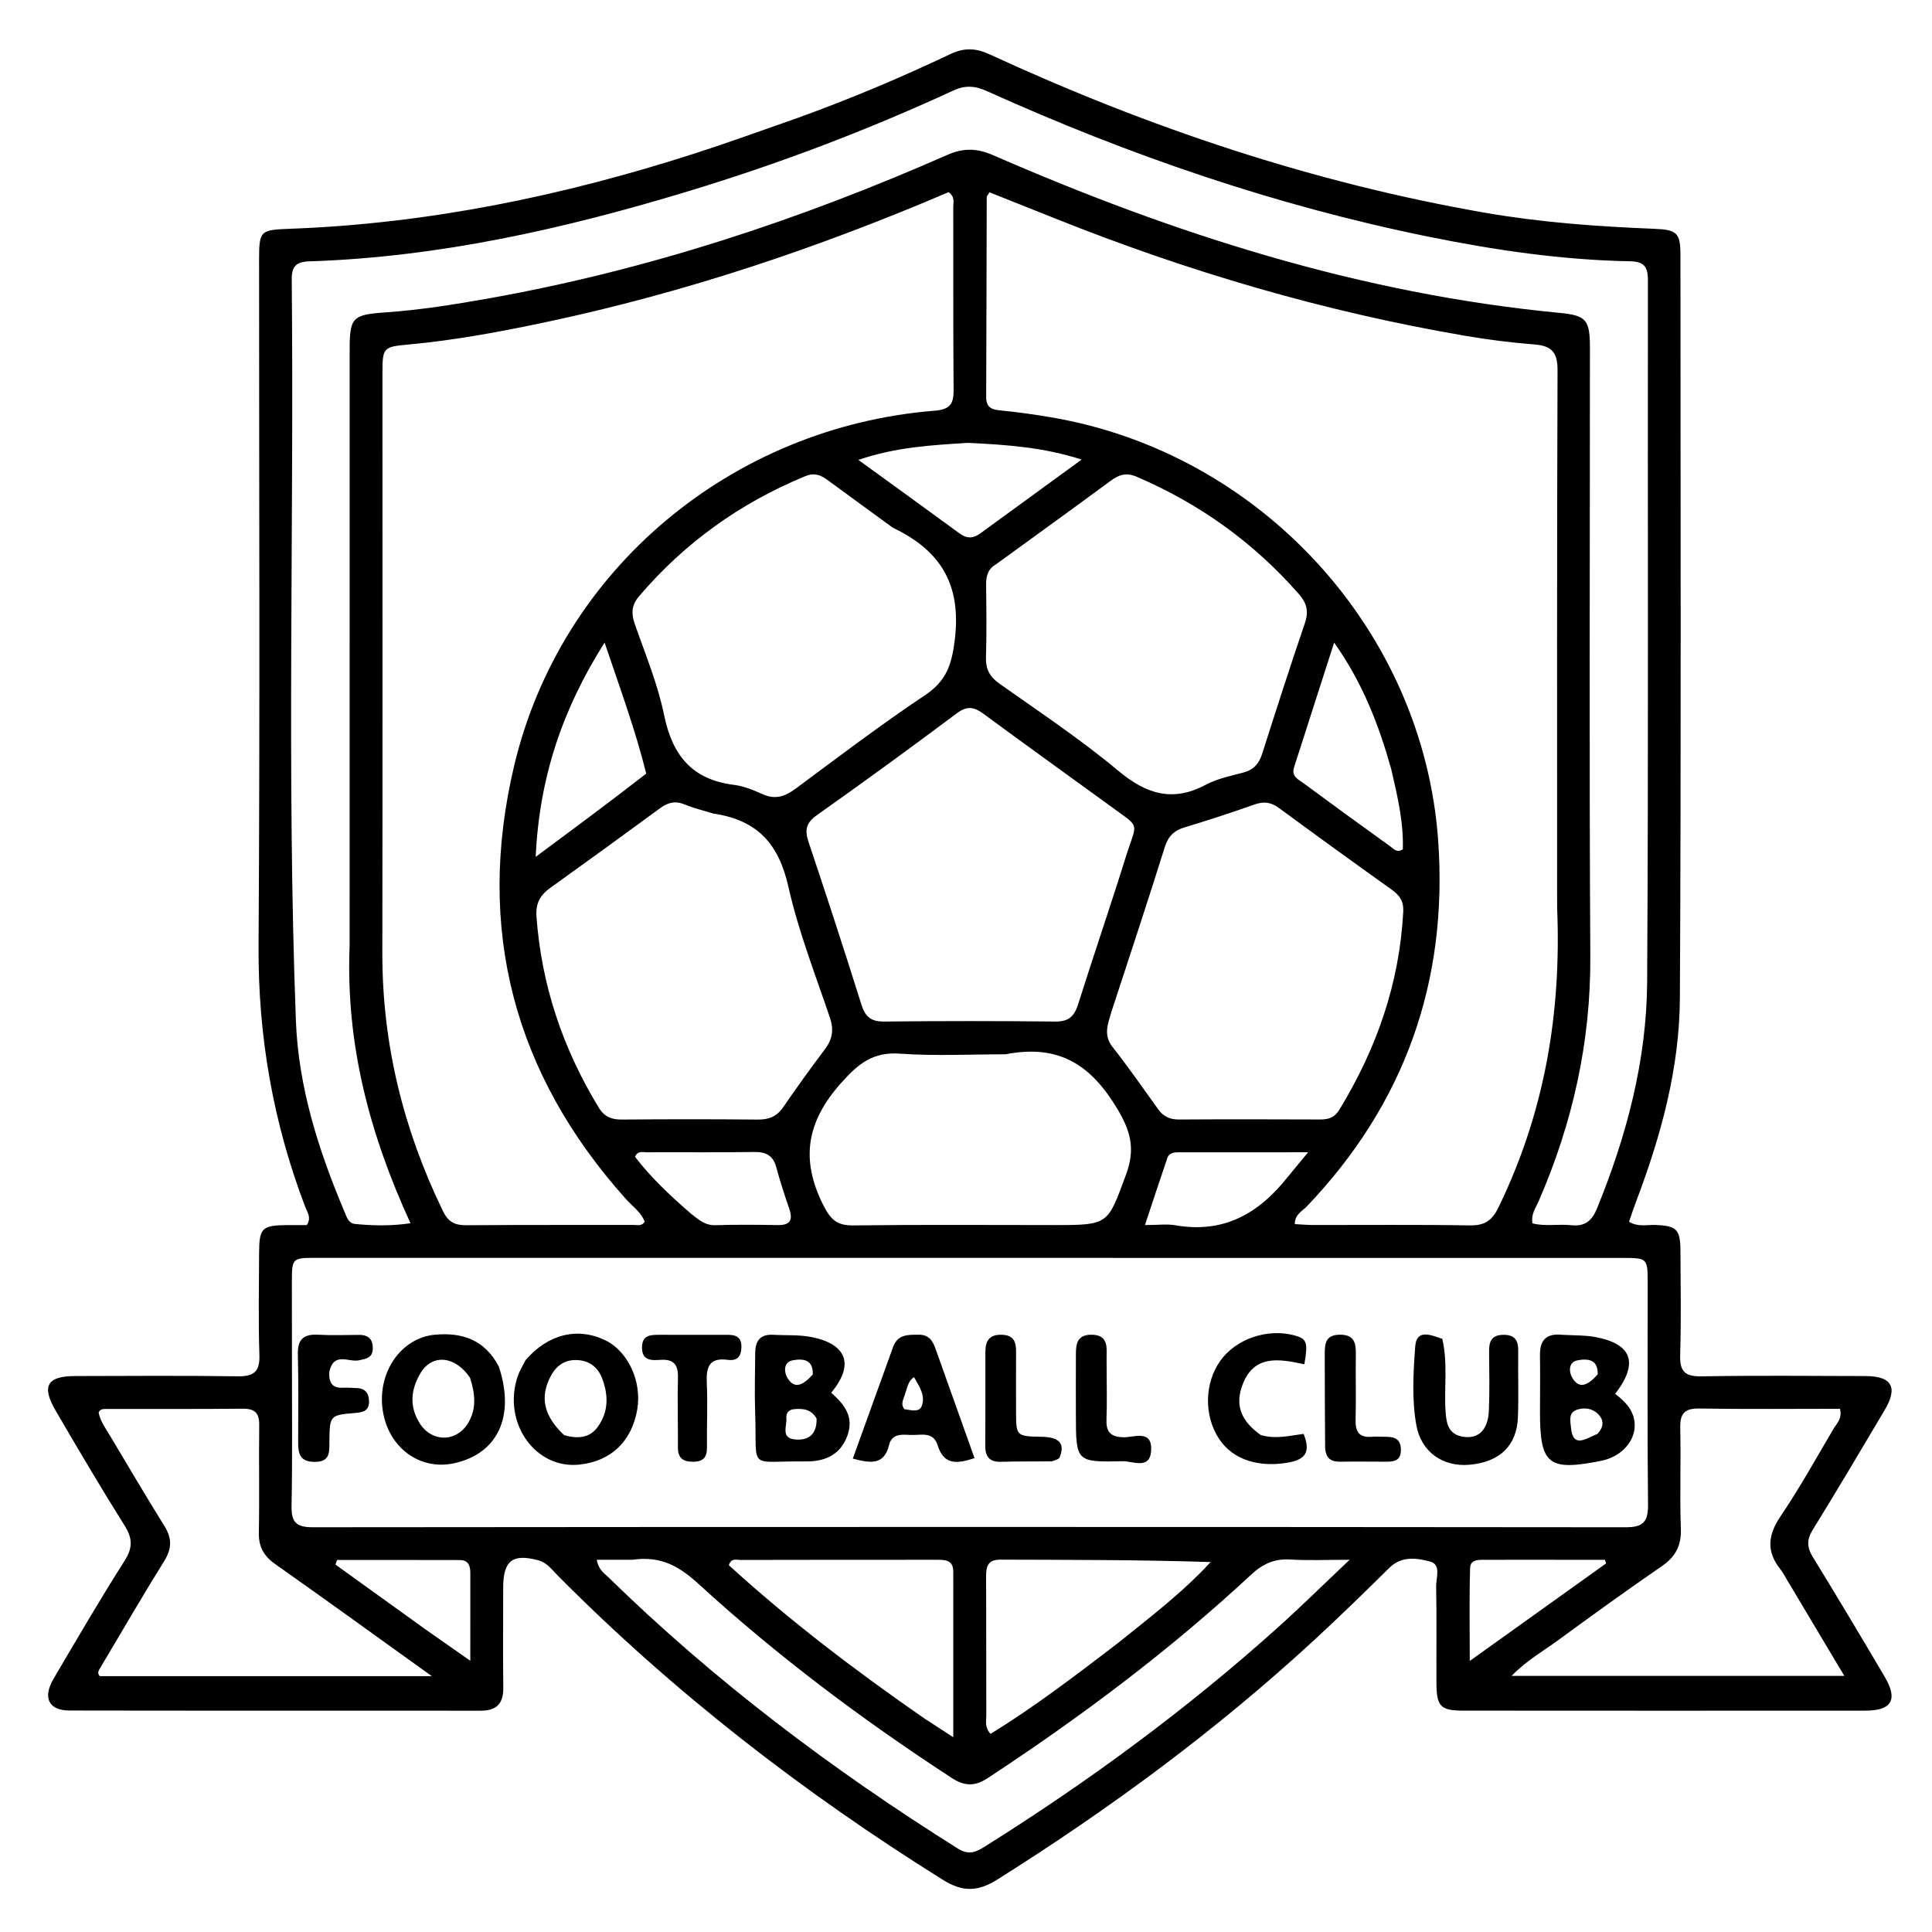 <svg version="1.1" id="Layer_1" xmlns="http://www.w3.org/2000/svg" xmlns:xlink="http://www.w3.org/1999/xlink" x="0px" y="0px"
	 width="100%" viewBox="0 0 512 512" enable-background="new 0 0 512 512" xml:space="preserve">
<path fill="#000000" opacity="1" stroke="none" 
	d="
M211.388,31.248 
	C225.397,26.198 238.744,20.554 251.838,14.343 
	C255.506,12.603 258.558,12.697 262.223,14.388 
	C304.272,33.789 347.864,48.442 393.577,56.383 
	C408.347,58.949 423.286,60.024 438.251,60.629 
	C444.361,60.876 445.335,61.618 445.336,67.578 
	C445.346,133.238 445.543,198.9 445.185,264.558 
	C445.083,283.157 440.174,301.056 433.58,318.43 
	C432.939,320.12 432.384,321.843 431.709,323.777 
	C434.08,325.228 436.454,324.545 438.673,324.627 
	C444.305,324.835 445.305,325.746 445.335,331.504 
	C445.382,340.669 445.547,349.841 445.262,358.998 
	C445.127,363.325 446.393,364.822 450.873,364.745 
	C465.367,364.494 479.868,364.631 494.367,364.67 
	C501.37,364.688 503.044,367.628 499.46,373.677 
	C493.175,384.284 486.893,394.893 480.416,405.382 
	C478.787,408.02 478.822,410.033 480.42,412.634 
	C486.874,423.136 493.193,433.724 499.455,444.343 
	C503.042,450.428 501.365,453.335 494.332,453.34 
	C458.836,453.365 423.339,453.361 387.842,453.333 
	C381.711,453.329 380.698,452.247 380.67,445.926 
	C380.632,437.427 380.756,428.926 380.594,420.43 
	C380.55,418.13 382.033,414.603 378.952,413.808 
	C375.44,412.902 371.446,412.271 368.176,415.506 
	C361.662,421.949 355.092,428.343 348.36,434.556 
	C322.444,458.47 294.196,479.296 264.366,498.059 
	C259.22,501.296 255.215,501.514 249.856,498.165 
	C212.819,475.022 178.511,448.492 147.731,417.46 
	C146.227,415.943 144.933,414.099 142.694,413.5 
	C135.805,411.659 133.354,413.569 133.351,420.776 
	C133.348,429.609 133.268,438.442 133.376,447.273 
	C133.428,451.491 131.578,453.358 127.387,453.354 
	C91.057,453.323 54.728,453.375 18.398,453.307 
	C12.902,453.297 11.243,449.902 14.194,444.892 
	C20.364,434.413 26.478,423.892 33.007,413.639 
	C35.224,410.157 35.141,407.676 33.01,404.28 
	C26.727,394.264 20.72,384.07 14.761,373.856 
	C10.933,367.293 12.467,364.682 19.934,364.667 
	C34.266,364.637 48.6,364.527 62.929,364.734 
	C67.193,364.796 68.892,363.616 68.743,359.105 
	C68.447,350.116 68.637,341.11 68.666,332.111 
	C68.687,325.408 69.394,324.731 76.181,324.66 
	C77.982,324.641 79.783,324.657 81.318,324.657 
	C82.584,322.591 81.449,321.309 80.945,319.991 
	C72.41,297.676 68.37,274.687 68.523,250.69 
	C68.909,190.198 68.652,129.702 68.659,69.208 
	C68.66,61.014 68.852,60.929 77.051,60.622 
	C113.719,59.25 149.285,51.887 184.116,40.668 
	C193.145,37.76 202.063,34.504 211.388,31.248 
M77.367,361.5 
	C77.362,373.998 77.515,386.499 77.263,398.992 
	C77.177,403.297 78.375,404.744 82.863,404.74 
	C198.845,404.63 314.828,404.63 430.811,404.743 
	C435.471,404.748 436.793,403.278 436.744,398.727 
	C436.534,379.232 436.659,359.734 436.655,340.237 
	C436.654,333.398 436.645,333.365 429.839,333.363 
	C363.015,333.352 296.192,333.351 229.369,333.348 
	C180.876,333.346 132.383,333.343 83.89,333.344 
	C77.36,333.344 77.353,333.355 77.351,340.003 
	C77.349,346.835 77.362,353.667 77.367,361.5 
M412.652,240.5 
	C412.653,193.018 412.584,145.536 412.764,98.055 
	C412.782,93.236 411.072,91.633 406.589,91.28 
	C400.466,90.798 394.346,90.026 388.291,88.991 
	C350.938,82.604 314.788,71.971 279.629,57.898 
	C273.809,55.568 267.982,53.255 262.234,50.964 
	C261.8,51.691 261.496,51.963 261.495,52.236 
	C261.437,69.894 261.423,87.552 261.347,105.21 
	C261.335,107.83 262.63,108.541 265.032,108.762 
	C269.494,109.173 273.942,109.82 278.363,110.562 
	C333.835,119.875 377.143,166.823 381.13,222.744 
	C383.789,260.049 372.265,292.607 346.238,319.791 
	C345.064,321.017 343.138,321.819 343.138,324.4 
	C344.808,324.486 346.42,324.638 348.032,324.64 
	C361.86,324.66 375.69,324.515 389.515,324.741 
	C393.416,324.805 395.386,323.524 397.108,319.981 
	C409.18,295.153 413.842,268.921 412.652,240.5 
M144.695,85.362 
	C132.659,87.899 120.573,90.176 108.314,91.296 
	C101.697,91.9 101.353,92.052 101.352,98.67 
	C101.348,149.981 101.402,201.291 101.326,252.602 
	C101.29,276.681 106.904,299.356 117.387,320.955 
	C118.779,323.823 120.528,324.725 123.566,324.701 
	C138.392,324.581 153.219,324.654 168.046,324.624 
	C168.975,324.622 170.086,324.983 170.85,323.777 
	C169.915,321.235 167.632,319.711 165.897,317.779 
	C136.125,284.598 126.013,246.003 136.27,202.872 
	C148.653,150.8 193.961,113.151 247.721,108.834 
	C251.73,108.512 252.75,107.079 252.716,103.356 
	C252.571,87.198 252.664,71.038 252.622,54.878 
	C252.619,53.645 253.154,52.186 251.386,50.923 
	C217.286,65.503 182.069,77.434 144.695,85.362 
M92.655,250.5 
	C92.656,198 92.656,145.5 92.66,93.001 
	C92.66,84.143 93.266,83.406 102.143,82.787 
	C111.284,82.149 120.318,80.714 129.312,79.116 
	C171.494,71.622 211.887,58.301 251.019,41.063 
	C255.421,39.124 258.968,39.287 263.273,41.164 
	C311.264,62.092 360.706,77.88 413.144,82.898 
	C420.519,83.603 421.346,84.731 421.347,92.428 
	C421.352,146.094 421.139,199.762 421.449,253.426 
	C421.581,276.175 416.758,297.645 407.751,318.356 
	C406.981,320.125 405.675,321.796 406.131,324.211 
	C409.532,325.069 413.032,324.33 416.444,324.695 
	C420.033,325.078 421.899,323.49 423.214,320.269 
	C431.084,300.99 436.386,281.005 436.511,260.189 
	C436.885,198.191 436.626,136.19 436.713,74.191 
	C436.718,70.517 435.548,69.308 431.838,69.238 
	C413.824,68.896 396.052,66.277 378.433,62.696 
	C337.96,54.471 299.155,41.118 261.562,24.155 
	C258.427,22.741 255.839,22.515 252.63,23.997 
	C229.773,34.552 206.275,43.454 182.177,50.753 
	C149.44,60.668 116.246,68.161 81.891,69.264 
	C78.388,69.377 77.28,70.713 77.313,74.083 
	C77.956,139.561 75.949,205.059 78.416,270.519 
	C79.079,288.123 84.423,304.854 91.258,321.048 
	C91.831,322.407 92.337,324.188 94.006,324.354 
	C98.708,324.82 103.435,324.949 108.779,324.174 
	C97.987,300.601 91.587,276.848 92.655,250.5 
M292.909,212.63 
	C282.137,204.817 271.33,197.05 260.619,189.154 
	C258.159,187.341 256.312,186.978 253.597,189.009 
	C241.348,198.177 228.978,207.189 216.488,216.026 
	C213.608,218.065 213.209,219.953 214.272,223.121 
	C219.082,237.451 223.756,251.828 228.289,266.247 
	C229.297,269.455 230.83,270.757 234.29,270.72 
	C249.43,270.559 264.573,270.56 279.712,270.72 
	C283.204,270.756 284.706,269.334 285.701,266.18 
	C289.8,253.188 294.232,240.301 298.283,227.295 
	C301.485,217.015 302.669,219.935 292.909,212.63 
M189.008,215.595 
	C186.469,214.805 183.861,214.182 181.41,213.177 
	C178.948,212.167 177.015,212.654 174.951,214.17 
	C165.295,221.262 155.596,228.297 145.855,235.272 
	C143.197,237.176 141.922,239.366 142.169,242.815 
	C143.476,261.102 149.165,277.902 158.667,293.515 
	C160.175,295.994 162.079,296.716 164.838,296.692 
	C176.823,296.587 188.811,296.583 200.795,296.7 
	C203.73,296.729 205.842,295.913 207.545,293.43 
	C211.12,288.216 214.831,283.089 218.629,278.035 
	C220.607,275.403 221.021,272.895 219.933,269.685 
	C216.04,258.192 211.59,246.794 208.933,235.004 
	C206.447,223.973 201.047,217.352 189.008,215.595 
M294.577,268.018 
	C293.698,271.177 292.257,274.177 294.827,277.443 
	C299.045,282.805 302.95,288.416 306.927,293.964 
	C308.312,295.896 310.03,296.693 312.432,296.678 
	C324.923,296.602 337.414,296.623 349.904,296.673 
	C352.069,296.682 353.678,296.157 354.898,294.161 
	C364.784,277.98 370.891,260.613 371.878,241.554 
	C372.018,238.852 370.904,237.263 368.834,235.785 
	C358.809,228.623 348.826,221.401 338.899,214.103 
	C336.793,212.554 334.873,212.344 332.421,213.213 
	C326.31,215.379 320.138,217.391 313.929,219.258 
	C311.093,220.11 309.566,221.656 308.663,224.539 
	C304.187,238.822 299.493,253.035 294.577,268.018 
M236.662,139.881 
	C230.883,135.667 225.082,131.483 219.338,127.222 
	C217.481,125.845 215.776,125.213 213.394,126.195 
	C196.165,133.302 181.453,143.826 169.349,158.026 
	C167.357,160.364 167.245,162.558 168.216,165.349 
	C171.001,173.347 174.322,181.27 175.998,189.514 
	C178.171,200.2 183.445,206.622 194.515,207.999 
	C197.103,208.32 199.669,209.372 202.075,210.461 
	C205.403,211.967 207.987,211.123 210.781,209.053 
	C222.14,200.637 233.408,192.065 245.156,184.22 
	C250.743,180.49 252.191,176.25 253.01,169.706 
	C254.782,155.54 249.856,146.162 236.662,139.881 
M263.892,149.592 
	C261.73,150.835 261.296,152.799 261.326,155.13 
	C261.408,161.462 261.491,167.8 261.292,174.126 
	C261.192,177.292 262.238,179.325 264.863,181.18 
	C275.475,188.68 286.346,195.905 296.297,204.217 
	C303.74,210.434 310.714,212.677 319.576,207.956 
	C322.611,206.34 326.158,205.624 329.532,204.727 
	C332.255,204.002 333.663,202.346 334.496,199.734 
	C338.187,188.16 341.898,176.591 345.819,165.094 
	C346.876,161.995 346.301,159.811 344.204,157.419 
	C332.241,143.77 317.904,133.488 301.235,126.342 
	C298.511,125.174 296.576,125.769 294.387,127.383 
	C284.465,134.697 274.47,141.913 263.892,149.592 
M266.499,279.399 
	C257.183,279.397 247.832,279.894 238.564,279.231 
	C231.383,278.717 227.54,281.8 222.918,286.984 
	C213.823,297.182 212.045,307.156 218.162,319.334 
	C220.108,323.21 221.787,324.8 226.126,324.745 
	C243.923,324.519 261.724,324.656 279.523,324.656 
	C293.878,324.656 293.526,324.525 298.422,311.238 
	C300.855,304.631 299.75,299.942 296.124,293.889 
	C289.326,282.542 280.942,276.559 266.499,279.399 
M167.518,413.361 
	C164.438,413.361 161.359,413.361 158.143,413.361 
	C158.603,415.993 160.113,416.902 161.262,418.025 
	C189.38,445.51 220.582,469.012 253.842,489.888 
	C256.74,491.707 258.617,490.844 261.005,489.347 
	C288.442,472.144 314.447,453.026 338.553,431.381 
	C344.774,425.796 350.728,419.913 357.663,413.356 
	C351.531,413.356 346.71,413.586 341.922,413.286 
	C337.763,413.026 334.646,414.443 331.644,417.233 
	C309.993,437.35 286.439,455.011 261.751,471.217 
	C258.328,473.464 255.595,473.379 252.199,471.165 
	C228.573,455.762 206.047,438.905 185.244,419.867 
	C180.232,415.281 175.358,412.213 167.518,413.361 
M27.02,441.23 
	C26.596,442.215 25.425,443.093 26.448,444.193 
	C55.504,444.193 84.428,444.193 114.428,444.193 
	C99.982,433.829 86.512,424.073 72.922,414.488 
	C69.895,412.353 68.524,409.91 68.597,406.169 
	C68.78,396.681 68.568,387.186 68.698,377.696 
	C68.743,374.45 67.529,373.289 64.301,373.321 
	C52.313,373.441 40.323,373.366 28.334,373.393 
	C27.551,373.395 26.623,373.272 26.132,374.317 
	C26.568,376.605 27.961,378.492 29.146,380.471 
	C33.937,388.469 38.651,396.515 43.582,404.425 
	C45.598,407.657 45.561,410.399 43.541,413.651 
	C38.007,422.558 32.736,431.628 27.02,441.23 
M473.638,418.781 
	C473.027,417.789 472.509,416.723 471.788,415.819 
	C468.03,411.098 468.529,406.765 471.882,401.805 
	C476.906,394.372 481.28,386.496 485.836,378.753 
	C486.706,377.273 488.283,375.953 487.608,373.346 
	C475.219,373.346 462.769,373.475 450.324,373.273 
	C446.282,373.207 445.187,374.739 445.281,378.555 
	C445.5,387.371 445.12,396.205 445.444,405.015 
	C445.61,409.523 444.121,412.491 440.442,415.022 
	C431.124,421.436 421.952,428.068 412.819,434.745 
	C408.858,437.641 404.51,440.076 400.6,444.125 
	C430.138,444.125 459.013,444.125 488.763,444.125 
	C483.536,435.369 478.772,427.389 473.638,418.781 
M245.001,455.429 
	C247.304,456.926 249.608,458.424 252.624,460.385 
	C252.624,445.078 252.62,430.798 252.626,416.518 
	C252.628,413.297 250.383,413.359 248.126,413.36 
	C230.813,413.368 213.5,413.352 196.188,413.401 
	C195.196,413.403 193.803,412.812 193.142,414.787 
	C209.183,429.413 226.491,442.602 245.001,455.429 
M296.086,435.571 
	C304.595,428.709 313.34,422.111 320.832,413.96 
	C301.997,413.353 283.544,413.387 265.091,413.322 
	C261.823,413.311 261.307,415.065 261.322,417.78 
	C261.39,430.091 261.333,442.403 261.376,454.714 
	C261.381,456.142 260.893,457.714 262.51,459.496 
	C274,452.435 284.766,444.228 296.086,435.571 
M368.67,203.747 
	C365.408,192.212 361.214,181.105 353.559,170.291 
	C349.825,181.923 346.399,192.63 342.944,203.328 
	C342.152,205.781 344.125,206.583 345.512,207.607 
	C353.148,213.244 360.824,218.828 368.53,224.37 
	C369.358,224.965 370.221,226.133 371.763,225.054 
	C371.989,218.122 370.441,211.333 368.67,203.747 
M171.256,205.015 
	C168.405,193.506 164.32,182.412 160.223,170.292 
	C149.012,187.985 142.943,206.078 141.956,227.072 
	C152.278,219.429 161.603,212.523 171.256,205.015 
M256.568,117.365 
	C247.035,117.956 237.486,118.454 227.474,121.879 
	C236.89,128.71 245.626,135.003 254.303,141.375 
	C256.217,142.78 257.915,142.725 259.754,141.383 
	C268.45,135.035 277.157,128.702 286.646,121.79 
	C276.534,118.536 267.029,117.877 256.568,117.365 
M341.319,311.837 
	C342.857,309.976 344.394,308.115 346.668,305.363 
	C334.402,305.363 323.33,305.36 312.258,305.366 
	C311.045,305.367 309.807,305.58 309.366,306.864 
	C307.417,312.55 305.55,318.264 303.424,324.654 
	C306.887,324.654 309.246,324.321 311.48,324.709 
	C323.96,326.88 333.356,321.948 341.319,311.837 
M183.022,321.559 
	C184.976,323.082 186.741,324.773 189.584,324.688 
	C195.078,324.524 200.58,324.562 206.076,324.66 
	C209.412,324.719 210.19,323.327 209.157,320.319 
	C207.915,316.7 206.724,313.056 205.728,309.364 
	C204.887,306.241 203.033,305.24 199.885,305.289 
	C190.391,305.439 180.892,305.321 171.396,305.366 
	C170.355,305.371 169.015,304.872 168.289,306.558 
	C172.395,311.93 177.326,316.61 183.022,321.559 
M112.696,431.761 
	C116.38,434.341 120.064,436.921 124.635,440.122 
	C124.635,431.37 124.628,424.09 124.639,416.809 
	C124.642,414.93 124.09,413.439 121.924,413.431 
	C111.055,413.395 100.187,413.415 89.319,413.415 
	C89.18,413.819 89.042,414.224 88.904,414.629 
	C96.64,420.2 104.377,425.772 112.696,431.761 
M412.483,413.362 
	C406.321,413.36 400.158,413.331 393.995,413.374 
	C392.214,413.386 389.677,413.066 389.599,415.508 
	C389.347,423.356 389.505,431.218 389.505,440.163 
	C402.284,431.023 413.96,422.672 425.636,414.32 
	C425.528,414.001 425.421,413.682 425.314,413.362 
	C421.367,413.362 417.42,413.362 412.483,413.362 
z"/>
<path fill="#000000" opacity="1" stroke="none" 
	d="
M220.282,369.083 
	C223.848,372.247 226.364,375.513 224.559,380.482 
	C222.672,385.678 218.455,387.348 213.528,387.29 
	C197.971,387.105 200.664,390.029 200.125,374.465 
	C199.941,369.158 200.096,363.838 200.141,358.524 
	C200.167,355.391 201.418,353.526 204.944,353.731 
	C208.413,353.933 211.875,353.666 215.35,354.394 
	C224.478,356.307 226.4,361.736 220.282,369.083 
M216.412,375.963 
	C215.093,373.516 212.879,373.202 210.427,373.444 
	C209.004,373.585 208.286,374.495 208.397,375.787 
	C208.575,377.858 206.919,381.021 210.466,381.442 
	C213.615,381.816 216.486,380.742 216.412,375.963 
M215.399,364.232 
	C215.532,360.308 212.864,359.983 210.1,360.493 
	C207.571,360.961 207.833,363.591 208.532,364.888 
	C210.444,368.437 212.898,367.05 215.399,364.232 
z"/>
<path fill="#000000" opacity="1" stroke="none" 
	d="
M414.154,353.747 
	C417.267,353.911 419.961,353.824 422.556,354.288 
	C432.472,356.06 434.39,361.15 428.028,369.389 
	C430.51,371.284 432.79,373.462 433.167,376.844 
	C433.699,381.607 429.878,386.03 424.266,387.147 
	C410.355,389.915 408.098,388.114 408.113,374.255 
	C408.118,369.263 408.188,364.27 408.108,359.28 
	C408.046,355.404 409.484,353.227 414.154,353.747 
M423.383,379.965 
	C424.949,378.232 425.215,376.417 423.464,374.698 
	C421.884,373.149 419.777,372.959 417.865,373.606 
	C415.56,374.385 416.179,376.695 416.333,378.361 
	C416.839,383.829 420.108,381.362 423.383,379.965 
M423.405,364.231 
	C423.543,360.3 420.867,359.984 418.104,360.49 
	C415.568,360.955 415.837,363.588 416.534,364.886 
	C418.446,368.443 420.9,367.047 423.405,364.231 
z"/>
<path fill="#000000" opacity="1" stroke="none" 
	d="
M132.193,362.147 
	C136.575,375.39 131.883,385.266 120.326,387.783 
	C111.272,389.754 102.994,383.673 101.45,373.916 
	C99.859,363.861 106.197,354.537 115.261,353.711 
	C122.435,353.057 128.428,354.992 132.193,362.147 
M124.579,365.159 
	C120.727,359.348 114.573,358.653 111.437,363.894 
	C108.92,368.101 108.394,372.611 111.164,377.091 
	C114.388,382.306 121.047,382.291 124.139,376.977 
	C126.206,373.426 126.022,369.682 124.579,365.159 
z"/>
<path fill="#000000" opacity="1" stroke="none" 
	d="
M139.274,360.461 
	C145.242,353.5 153.156,351.639 160.47,355.218 
	C166.452,358.145 170.125,366.109 168.887,373.465 
	C167.461,381.932 161.967,387.211 153.626,388.13 
	C141.868,389.425 133.117,377.068 137.163,364.821 
	C137.627,363.415 138.421,362.118 139.274,360.461 
M149.499,380.326 
	C152.92,381.286 156.174,381.261 158.459,378.067 
	C161.319,374.066 161.246,369.662 159.559,365.258 
	C158.386,362.195 156.034,360.481 152.693,360.425 
	C149.549,360.371 147.377,361.993 145.946,364.701 
	C143.051,370.181 143.997,375.153 149.499,380.326 
z"/>
<path fill="#000000" opacity="1" stroke="none" 
	d="
M236.488,357.492 
	C237.69,353.497 240.572,353.742 243.478,353.711 
	C246.241,353.682 247.207,355.418 247.97,357.559 
	C251.359,367.074 254.752,376.587 258.254,386.411 
	C253.63,387.96 250.126,388.322 248.477,383.001 
	C247.298,379.197 243.954,380.415 241.296,380.278 
	C238.985,380.158 236.356,379.872 235.612,382.94 
	C234.308,388.32 230.742,387.795 226.002,386.546 
	C229.507,376.813 232.919,367.338 236.488,357.492 
M239.909,369.235 
	C239.582,370.609 238.494,371.947 239.664,373.444 
	C241.323,373.646 243.535,374.401 244.231,372.69 
	C245.376,369.882 243.605,367.428 242.223,364.942 
	C240.691,365.993 240.569,367.372 239.909,369.235 
z"/>
<path fill="#000000" opacity="1" stroke="none" 
	d="
M382.224,354.815 
	C383.745,361.437 382.656,367.771 383.089,374.055 
	C383.304,377.184 383.803,380.112 387.673,380.743 
	C391.801,381.416 394.368,378.982 394.572,373.731 
	C394.772,368.584 394.683,363.423 394.622,358.269 
	C394.59,355.589 395.183,353.772 398.417,353.743 
	C401.58,353.714 402.384,355.341 402.345,358.117 
	C402.263,363.936 402.484,369.763 402.266,375.574 
	C401.984,383.115 397.43,387.451 389.477,388.173 
	C382.369,388.819 376.62,384.776 375.348,377.703 
	C374.107,370.798 374.546,363.745 375.048,356.813 
	C375.384,352.178 379.107,353.716 382.224,354.815 
z"/>
<path fill="#000000" opacity="1" stroke="none" 
	d="
M334.118,380.301 
	C338.129,381.461 341.726,380.457 345.474,379.996 
	C347.092,384.128 346.595,386.617 341.675,387.539 
	C333.714,389.031 326.735,386.91 323.052,381.293 
	C319.014,375.134 319.171,366.515 323.43,360.572 
	C327.581,354.778 335.962,351.941 343.103,353.911 
	C346.332,354.801 346.681,355.741 345.663,361.552 
	C338.907,360.084 331.919,358.796 329.027,367.721 
	C327.433,372.64 328.96,376.622 334.118,380.301 
z"/>
<path fill="#000000" opacity="1" stroke="none" 
	d="
M87.289,363.491 
	C87.048,366.573 88.176,367.935 91.003,367.763 
	C92.158,367.693 93.325,367.829 94.487,367.851 
	C96.774,367.895 97.751,369.189 97.795,371.337 
	C97.844,373.763 96.358,374.266 94.25,374.441 
	C87.381,375.012 87.358,375.076 87.294,382.113 
	C87.268,384.873 87.513,387.419 83.369,387.412 
	C79.534,387.405 79.013,385.289 79.017,382.32 
	C79.027,374.515 79.126,366.707 78.935,358.906 
	C78.838,354.99 80.415,353.511 84.238,353.716 
	C87.882,353.911 91.543,353.782 95.196,353.763 
	C97.69,353.749 98.877,354.991 98.795,357.439 
	C98.715,359.833 97.099,360.081 95.112,360.504 
	C92.451,361.072 88.483,358.157 87.289,363.491 
z"/>
<path fill="#000000" opacity="1" stroke="none" 
	d="
M182.011,353.739 
	C185.996,353.743 189.488,353.754 192.981,353.749 
	C195.094,353.745 196.471,354.406 196.482,356.881 
	C196.492,359.411 195.409,360.722 192.895,360.377 
	C187.907,359.694 187.109,362.327 187.309,366.541 
	C187.576,372.183 187.277,377.848 187.354,383.502 
	C187.39,386.215 186.378,387.406 183.559,387.378 
	C180.816,387.35 179.633,386.25 179.651,383.52 
	C179.694,377.367 179.511,371.21 179.663,365.061 
	C179.747,361.652 178.527,360.126 175.031,360.376 
	C172.671,360.545 170.128,360.619 170.137,357.099 
	C170.146,353.625 172.64,353.744 175.032,353.737 
	C177.195,353.731 179.357,353.738 182.011,353.739 
z"/>
<path fill="#000000" opacity="1" stroke="none" 
	d="
M351.171,383.644 
	C351.111,375.026 351.072,366.872 351.072,358.718 
	C351.072,356.07 351.325,353.759 354.997,353.709 
	C358.784,353.657 359.357,355.746 359.311,358.808 
	C359.223,364.631 359.399,370.459 359.247,376.28 
	C359.166,379.413 360.182,381.037 363.509,380.759 
	C364.665,380.662 365.838,380.777 367.002,380.763 
	C369.413,380.734 371.274,381.201 371.251,384.271 
	C371.23,387.195 369.359,387.365 367.226,387.361 
	C363.232,387.354 359.237,387.297 355.245,387.365 
	C352.911,387.405 351.354,386.684 351.171,383.644 
z"/>
<path fill="#000000" opacity="1" stroke="none" 
	d="
M293.277,363.057 
	C293.275,367.701 293.402,371.859 293.229,376.005 
	C293.092,379.283 294.068,380.786 297.683,380.892 
	C300.451,380.973 305.397,378.68 305.064,384.43 
	C304.765,389.59 300.154,387.18 297.555,387.24 
	C285.155,387.523 285.147,387.374 285.121,375.012 
	C285.11,369.531 285.099,364.049 285.128,358.568 
	C285.142,355.835 285.704,353.706 289.255,353.722 
	C292.798,353.739 293.365,355.762 293.274,358.579 
	C293.231,359.906 293.273,361.236 293.277,363.057 
z"/>
<path fill="#000000" opacity="1" stroke="none" 
	d="
M278.737,387.276 
	C273.942,387.332 269.615,387.251 265.294,387.387 
	C262.27,387.482 261.097,386.083 261.111,383.213 
	C261.151,374.906 261.137,366.599 261.14,358.292 
	C261.141,355.352 262.168,353.599 265.543,353.727 
	C268.802,353.85 269.292,355.774 269.273,358.381 
	C269.234,363.537 269.261,368.693 269.265,373.849 
	C269.27,380.62 269.272,380.62 276.037,380.764 
	C280.773,380.865 282.289,382.556 280.814,386.223 
	C280.623,386.697 279.759,386.901 278.737,387.276 
z"/>
</svg>